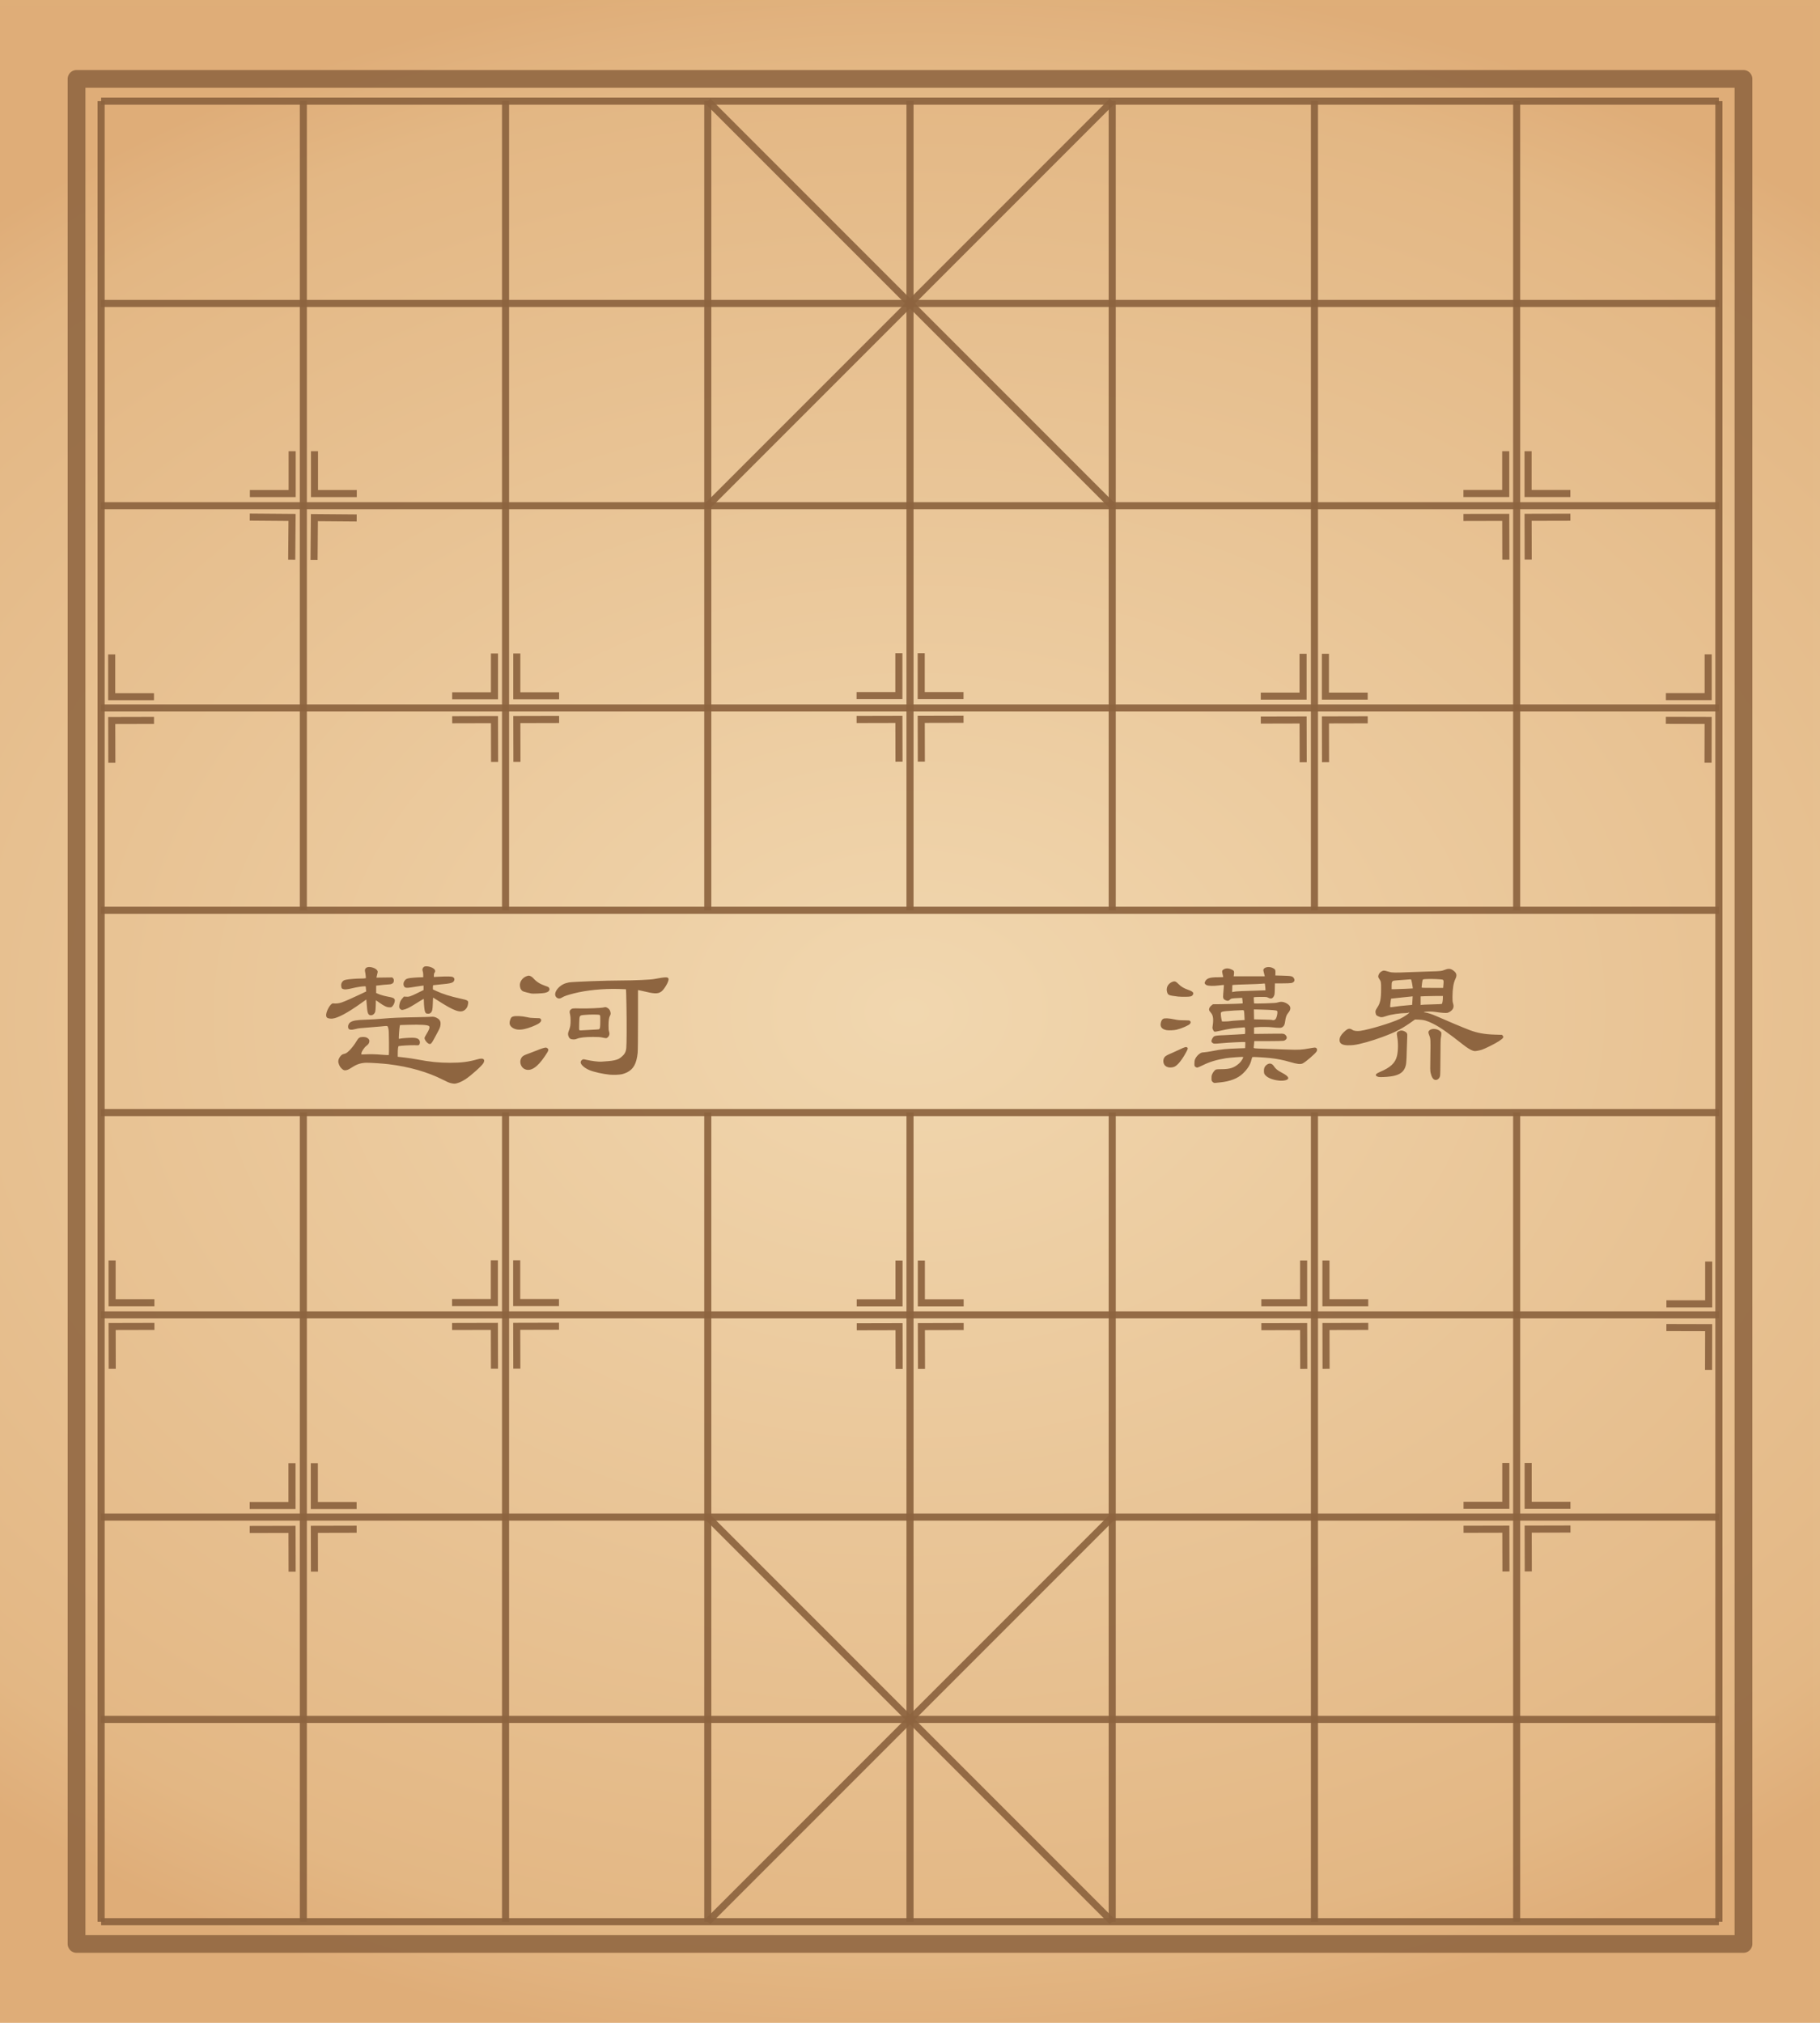 <svg viewBox="0 0 900 1000" xmlns="http://www.w3.org/2000/svg" xmlns:xlink="http://www.w3.org/1999/xlink"><filter id="a" color-interpolation-filters="sRGB" height="1.003" width="1.004" x="-.002" y="-.002"><feTurbulence baseFrequency=".3" numOctaves="10" result="result1" type="turbulence"/><feColorMatrix in="SourceGraphic" result="result0" type="luminanceToAlpha"/><feColorMatrix result="result2" values="1 0 0 0 0 0 1 0 0 0 0 0 1 0 0 0 0 0 0.4 0"/><feComposite in="result2" in2="result1" operator="over"/><feColorMatrix result="result91" values="1 0 0 0 0 0 1 0 0 0 0 0 1 0 0 0 0 0 10 -4"/><feComposite in="SourceGraphic" in2="result91" operator="out"/><feGaussianBlur stdDeviation=".7"/><feColorMatrix values="1 0 0 0 0 0 1 0 0 0 0 0 1 0 0 0 0 0 1 0"/></filter><radialGradient id="b" cx="431.532" cy="498.02" gradientTransform="matrix(1.553 -.018 .013 1.149 -226.93 -64.288)" gradientUnits="userSpaceOnUse" r="450"><stop offset="0" stop-color="#f1d8b0"/><stop offset=".9" stop-color="#e3b885"/><stop offset="1" stop-color="#dfae78"/></radialGradient><path d="m0 0h900v1000h-900z" fill="url(#b)"/><g stroke="#8d643f" stroke-width="3.5"><path d="m50 50h800" opacity=".923"/><path d="m50 150h800" opacity=".923"/><path d="m50 250h800" opacity=".923"/><path d="m50 350h800" opacity=".923"/><path d="m50 450h800" opacity=".923"/><path d="m50 550h800" opacity=".923"/><path d="m50 650h800" opacity=".923"/><path d="m50 750h800" opacity=".923"/><path d="m50 850h800" opacity=".923"/><path d="m50 950h800" opacity=".923"/><path d="m50 50v900" opacity=".923"/><path d="m150 50v400" opacity=".923"/><path d="m250 50v400" opacity=".923"/><path d="m350 50v400" opacity=".923"/><path d="m450 50v400" opacity=".923"/><path d="m550 50v400" opacity=".923"/><path d="m650 50v400" opacity=".923"/><path d="m750 50v400" opacity=".923"/><path d="m850 50v900" opacity=".923"/><path d="m150 550v400" opacity=".923"/><path d="m250 550v400" opacity=".923"/><path d="m350 550v400" opacity=".923"/><path d="m450 550v400" opacity=".923"/><path d="m550 550v400" opacity=".923"/><path d="m650 550v400" opacity=".923"/><path d="m750 550v400" opacity=".923"/><path d="m350 50 200 200" opacity=".923"/><path d="m350 250 200-200" opacity=".923"/><path d="m350 750 200 200" opacity=".923"/><path d="m350 950 200-200" opacity=".923"/><path d="m144.474 223.066v20.912h-20.912m31.96-20.912v20.912h20.912m-32.177 32.726.169-20.911-20.911-.169m31.79 21.169.169-20.911 20.911.169" fill="none" opacity=".923"/><path d="m144.474 223.066v20.912h-20.912m31.96-20.912v20.912h20.912m-31.897 32.704-.05-20.912-20.912.05m32.01 20.836-.05-20.912 20.912-.05" fill="none" opacity=".923" transform="translate(100.042 99.997)"/><path d="m144.474 223.066v20.912h-20.912m31.96-20.912v20.912h20.912m-31.897 32.704-.05-20.912-20.912.05m32.01 20.836-.05-20.912 20.912-.05" fill="none" opacity=".923" transform="translate(300.023 99.887)"/><path d="m144.474 223.066v20.912h-20.912m31.96-20.912v20.912h20.912m-31.897 32.704-.05-20.912-20.912.05m32.01 20.836-.05-20.912 20.912-.05" fill="none" opacity=".923" transform="translate(499.898 100.152)"/><path d="m144.474 223.066v20.912h-20.912m31.96-20.912v20.912h20.912m-31.897 32.704-.05-20.912-20.912.05m32.01 20.836-.05-20.912 20.912-.05" fill="none" opacity=".923" transform="translate(600.113 -.011)"/><path d="m144.474 223.066v20.912h-20.912m31.96-20.912v20.912h20.912m-31.897 32.704-.05-20.912-20.912.05m32.01 20.836-.05-20.912 20.912-.05" fill="none" opacity=".923" transform="translate(600.158 500.187)"/><path d="m144.474 223.066v20.912h-20.912m31.96-20.912v20.912h20.912m-31.897 32.704-.05-20.912-20.912.05m32.01 20.836-.05-20.912 20.912-.05" fill="none" opacity=".923" transform="translate(500.168 400.035)"/><path d="m144.474 223.066v20.912h-20.912m31.96-20.912v20.912h20.912m-31.897 32.704-.05-20.912-20.912.05m32.01 20.836-.05-20.912 20.912-.05" fill="none" opacity=".923" transform="translate(300.094 400.078)"/><path d="m144.474 223.066v20.912h-20.912m31.96-20.912v20.912h20.912m-31.897 32.704-.05-20.912-20.912.05m32.01 20.836-.05-20.912 20.912-.05" fill="none" opacity=".923" transform="translate(99.986 399.946)"/><path d="m144.474 223.066v20.912h-20.912m31.96-20.912v20.912h20.912m-31.897 32.704-.05-20.912-20.912.05m32.01 20.836-.05-20.912 20.912-.05" fill="none" opacity=".923" transform="translate(-.081 500.287)"/><path d="m155.523 223.066v20.912h20.912m-20.848 32.678-.05-20.912 20.912-.05" fill="none" opacity=".923" transform="translate(-100.293 100.436)"/><path d="m55.431 623.096v20.912h20.912m-20.848 32.678-.05-20.912 20.912-.05" fill="none" opacity=".923"/><path d="m844.709 323.47v20.912h-20.912m20.848 32.678.05-20.912-20.912-.05" fill="none" opacity=".923"/><path d="m844.96 623.649v20.912h-20.912m20.848 32.678.05-20.912-20.912-.05" fill="none" opacity=".923"/></g><path d="m0-0h900v1000h-900z" fill="#784421" filter="url(#a)" opacity=".072" transform="matrix(.996 0 0 .997 -.006 3.36)"/><path d="m222.921 535.456c-.746-.168-2.043-.726-3.907-1.68-7.419-3.797-16.788-6.474-26.888-7.684-2.781-.333-8.497-.714-10.759-.717-2.382-.004-4.644.628-6.541 1.826-2.049 1.294-2.503 1.538-3.297 1.774-1.099.326-1.757.116-2.746-.874-.845-.846-1.522-2.413-1.502-3.474.026-1.351 1.35-3.262 2.418-3.49.24-.051.747-.204 1.127-.34 1.27-.453 3.919-3.412 5.529-6.176.877-1.505 1.436-1.904 2.777-1.98 1.385-.078 2.339.192 2.995.848.431.431.528.652.528 1.203 0 .881-.427 1.552-1.508 2.368-1.086.82-2.516 3.023-2.445 3.767l.046.478 1.834-.08c2.885-.125 4.937-.075 8.372.205 1.754.143 3.248.201 3.32.129.072-.072.107-2.85.078-6.173-.048-5.402-.086-6.156-.363-7.118-.363-1.264-.052-1.192-3.592-.831-1.272.13-3.891.343-5.821.475-4.141.283-5.59.452-6.778.794-1.962.564-3.22.441-3.518-.344-.399-1.05.051-2.39 1.014-3.018 1.251-.816 3.109-1.121 7.687-1.258 2.969-.089 5.748-.265 8.931-.563 3.495-.328 8.007-.517 15.31-.643 4.21-.073 7.962-.18 8.336-.239.84-.132 2.035.229 3.034.917.979.673 1.38 1.604 1.257 2.917-.106 1.138-.377 1.855-1.443 3.827-.427.789-1.26 2.332-1.851 3.429-1.14 2.114-1.541 2.521-2.291 2.333-.972-.244-2.324-1.943-2.334-2.933 0-.198.347-.92.775-1.603 1.535-2.45 1.957-3.65 1.481-4.223-.523-.631-3.969-.857-10.273-.674l-4.105.119-.143.58c-.18.728-.556 6.076-.436 6.197.049.049.396.011.771-.084.818-.207 4.11-.433 6.105-.42 1.732.011 2.757.392 3.274 1.216.401.64.35 1.721-.105 2.231-.28.313-.41.328-2.191.24-1.704-.084-7.228.234-7.931.456-.29.092-.462 1.536-.462 3.886v1.371l3.229.361c1.776.198 4.557.613 6.18.921 6.518 1.238 10.742 1.674 16.346 1.687 5.617.013 9.223-.441 13.698-1.722 2.766-.792 3.885-.112 2.96 1.797-.609 1.259-6.026 6.151-8.924 8.06-2.026 1.335-4.304 2.232-5.575 2.197-.311-.009-1.067-.129-1.681-.267zm78.564-4.189c-3.337-.321-7.779-1.317-10-2.241-2.223-.925-4.02-2.42-4.313-3.589-.143-.57.207-1.262.797-1.58.496-.267.574-.265 1.942.054 2.47.576 6.074 1.03 7.4.931.661-.049 2.204-.165 3.429-.258 2.274-.172 4.091-.566 5.186-1.124 1.051-.536 2.654-2.011 3.03-2.789.835-1.725.846-1.851.921-10.369.058-6.662-.184-21.087-.357-21.259-.027-.028-1.726-.091-3.775-.141-7.709-.188-15.75.613-21.918 2.183-3.244.826-4.758 1.346-5.832 2.002-1.036.633-1.724.699-2.48.238-1.531-.933-1.254-3.067.652-5.018 1.362-1.394 3.041-2.251 5.165-2.637 1.89-.343 18.497-.956 26.031-.961 6.222-.005 14.601-.377 16.107-.717.57-.129 2.085-.394 3.366-.591 3.518-.539 4.148-.253 3.598 1.634-.339 1.165-1.756 3.515-2.738 4.541-1.652 1.726-3.435 1.889-8.133.742-1.403-.343-2.892-.673-3.309-.735l-.757-.112v14.665c0 9.131-.064 15.288-.168 16.316-.542 5.32-2.067 8.11-5.306 9.706-.717.353-1.806.748-2.42.877-1.461.307-4.246.412-6.118.232zm-42.06-2.768c-1.766-.822-2.651-3.312-1.813-5.096.595-1.265 1.136-1.624 3.995-2.646 1.44-.515 3.156-1.169 3.814-1.452 1.798-.775 3.821-1.428 4.423-1.428.356 0 .667.131.927.391.682.682.565 1.033-1.254 3.755-3.822 5.72-7.141 7.85-10.092 6.476zm23.149-14.767c-.72-.139-1.23-.679-1.504-1.593-.278-.928-.218-1.492.294-2.783.261-.656.547-1.644.637-2.197.242-1.493.202-4.522-.074-5.55-.362-1.35-.314-1.943.199-2.432.743-.709 1.093-.76 4.47-.655 3.684.114 10.542-.171 11.917-.496.895-.212 1-.206 1.631.096.846.405 1.417 1.075 1.654 1.94.254.926.219 1.4-.15 2.037-.491.849-.704 2.255-.723 4.773-.014 1.774.043 2.479.243 3.03.398 1.096.186 2.138-.576 2.836-.661.606-.701.607-2.957.129-.867-.184-2.074-.253-4.386-.253-3.806.002-6.442.293-7.851.868-1.004.41-1.677.469-2.825.248zm9.674-4.629c1.993-.089 3.736-.206 3.873-.259.597-.229.717-.891.717-3.951 0-2.897-.007-2.956-.359-3.151-.472-.262-4.807-.27-7.376-.013-2.673.266-2.55.079-2.685 4.111-.079 2.354-.057 3.213.086 3.385.146.176.42.208 1.156.136.531-.052 2.595-.168 4.588-.257zm-36.396-.151c-1.822-.245-3.309-1.229-3.736-2.471-.249-.724-.074-1.913.435-2.957.298-.611.469-.76 1.147-1 1.13-.4 4.431-.25 6.857.311 1.332.308 2.272.415 3.907.444 2.666.048 2.489.023 2.871.404.45.45.397 1.017-.154 1.644-.575.654-1.728 1.277-4.152 2.24-2.89 1.148-5.374 1.628-7.176 1.385zm-92.816-5.427c-1.309-.174-1.754-.612-1.754-1.73 0-1.439 1.24-4.107 2.447-5.268.412-.396.679-.526 1.01-.494 1.549.153 2.741.022 4.158-.457 1.666-.563 5.518-2.249 9.51-4.162l2.693-1.29-.101-.738c-.056-.406-.101-.979-.101-1.274 0-.533-.007-.536-.758-.535-1.102.002-3.664.412-5.861.939-2.659.638-3.841.742-4.669.411-.611-.244-.67-.323-.834-1.115-.227-1.095-.011-1.946.683-2.682.421-.446.731-.592 1.71-.804 1.309-.283 4.985-.574 7.276-.577.8-.001 1.687-.048 1.97-.105l.515-.103-.103-1.213c-.057-.667-.187-1.56-.289-1.984-.257-1.064.138-1.836 1.112-2.172 1.384-.478 4.225.436 4.89 1.574.304.521.306.584.06 1.594-.141.579-.3 1.254-.353 1.5l-.098.448 3.898-.049 3.898-.05.414.387c.467.436.562 1.381.21 2.085-.261.522-1.15.957-1.949.953-.586-.004-4.889.407-6.1.582l-.518.075v1.805 1.805l.917.409c1.172.522 3.388 1.146 5.223 1.47 3.027.535 3.478 1.015 2.87 3.059-.136.459-.5 1.1-.844 1.487-.595.67-.621.681-1.608.667-1.294-.018-2.436-.544-4.868-2.24l-1.818-1.268-.075 2.575c-.041 1.416-.158 2.839-.259 3.161-.263.835-.962 1.521-1.689 1.657-1.499.281-2.092-.581-2.332-3.391-.089-1.035-.211-2.44-.272-3.123l-.11-1.241-2.711 1.932c-6.534 4.658-11.322 7.221-14.034 7.515-.351.038-.961.026-1.356-.026zm47.64-2.592c-.145-.11-.374-.465-.508-.789-.257-.624-.561-3.468-.563-5.271 0-.592-.048-1.076-.104-1.076-.106 0-2.234 1.287-4.761 2.879-2.358 1.486-4.024 2.258-5.46 2.532-.581.111-.748.075-1.196-.255-.661-.487-.794-.994-.592-2.257.209-1.309.655-2.236 1.559-3.241l.73-.812.905.082c1.486.135 2.302-.12 5.609-1.748l3.15-1.551v-1.104-1.104l-.965.109c-.531.06-1.984.279-3.229.487-3.512.587-4.283.639-4.879.33-.952-.492-1.138-2.145-.362-3.214.608-.836.762-.945 1.781-1.254.779-.237 4.398-.536 6.738-.557l.757-.007v-1.193c0-.719-.101-1.445-.254-1.827-.313-.783-.106-1.583.544-2.097.916-.725 3.94-.088 5.171 1.09.533.51.581 1.252.12 1.839-.225.286-.319.647-.319 1.224v.819l2.512-.126c4.161-.209 6.257-.16 6.853.16.659.354.891.797.755 1.438-.3 1.412-1.407 1.751-7.401 2.269-1.618.14-3.0.29-3.07.333-.07.043-.127.531-.127 1.083v1.004l1.635.76c3.212 1.494 7.04 2.701 11.882 3.747 3.934.85 4.132.989 3.855 2.713-.203 1.258-.591 2.021-1.4 2.753-2.142 1.935-5.191.903-13.846-4.687-1.068-.69-1.974-1.254-2.014-1.254-.04 0-.108 1.274-.152 2.831-.09 3.175-.297 4.065-1.102 4.742-.362.305-.658.401-1.231.401-.415 0-.874-.09-1.019-.199zm52.113-9.78c-.175-.043-1.144-.266-2.153-.495-1.215-.276-2.015-.552-2.371-.815-.719-.532-1.171-1.597-1.192-2.81-.032-1.808 1.348-3.706 3.198-4.399.471-.176 1.015-.319 1.209-.317.603.006 1.608.557 2.158 1.184 1.539 1.753 3.307 2.916 5.69 3.742 1.938.672 2.118.779 2.317 1.385.138.417.122.622-.078 1.009-.31.6-.917.923-2.293 1.223-1.046.228-5.862.445-6.485.292z" fill="#8e6540" stroke-width=".159"/><path d="m600.351 535.312c-.185-.039-.544-.287-.797-.552-.432-.451-.46-.562-.457-1.786.01-1.113.071-1.438.461-2.214.504-1.004 1.242-1.841 1.815-2.059.205-.078 1.402-.142 2.661-.142 4.266 0 6.369-.714 8.887-3.014.85-.776 2.058-2.763 1.823-2.998-.181-.181-6.43.257-8.546.599-4.592.742-8.139 1.821-11.456 3.482-1.277.639-2.468 1.134-2.735 1.134-.269 0-.664-.166-.919-.386-.425-.367-.447-.451-.438-1.714.01-1.013.093-1.515.362-2.113.484-1.077 1.347-2.088 2.321-2.719.715-.463.986-.54 2.178-.616.749-.048 2.615-.337 4.146-.642 4.309-.86 6.583-1.085 13.255-1.315l2.816-.097.065-1.459c.036-.802.025-1.504-.025-1.559-.119-.133-8.918.281-10.855.511-.833.099-2.233.213-3.11.253-1.402.064-1.657.034-2.109-.25-.283-.178-.561-.511-.619-.741-.129-.516.435-1.791 1.055-2.385.541-.518 1.431-.65 5.34-.789 1.579-.056 4.413-.206 6.299-.333 1.886-.127 3.554-.231 3.708-.231.243 0 .279-.169.277-1.316 0-1.799-.089-2.072-.617-1.963-.23.048-1.479.156-2.777.24-2.463.16-5.089.557-7.927 1.199-.921.208-2.155.468-2.741.578-1.246.233-1.364.176-1.869-.897-.299-.637-.316-.815-.163-1.786.499-3.177.275-5.198-.704-6.36-.287-.341-.643-.797-.791-1.014-.575-.843-.187-1.936 1.038-2.921l.59-.474 4.115-.044c4.52-.049 10.513-.271 10.616-.394.036-.043-.01-.677-.099-1.409l-.164-1.331-1.923.093c-3.286.16-3.583.219-4.162.832-.61.646-1.174.7-2.216.21-1.078-.507-1.259-1.026-1.063-3.057.087-.9.198-2.264.247-3.031l.089-1.395h-.465c-.256 0-1.35.116-2.433.258-2.217.291-4.705.221-5.611-.158-.307-.128-.68-.419-.829-.646-.233-.356-.242-.482-.064-.912.763-1.842 2.223-2.37 6.559-2.37 1.387 0 2.522-.06 2.522-.134 0-.074-.145-.701-.322-1.394-.384-1.502-.277-1.928.611-2.414 1.183-.648 2.555-.551 4.223.299.822.418.964.796.789 2.097l-.143 1.069h7.689 7.689l-.4-1.593c-.375-1.495-.383-1.618-.139-1.99.689-1.051 2.782-1.305 4.43-.536 1.25.583 1.444.931 1.381 2.474l-.051 1.246 3.668.094c4.422.113 4.98.258 5.598 1.453.53 1.024-.025 1.897-1.391 2.19-.437.094-2.433.17-4.436.17h-3.642l-.062 2.751c-.056 2.483-.098 2.825-.433 3.513-.613 1.258-1.499 1.522-2.795.833-.714-.38-.877-.399-3.413-.397-1.464.002-2.914.043-3.221.094l-.558.092.054 1.461c.029.803.108 1.518.174 1.587.066.069 2.517.048 5.448-.047 4.651-.151 5.457-.215 6.34-.503 1.382-.45 2.534-.356 3.907.32 1.412.695 2.178 1.586 2.178 2.533 0 .826-.287 1.444-1.155 2.489-.734.883-1.133 2.011-1.399 3.95-.224 1.632-.446 2.188-1.097 2.736-.827.696-1.359.722-5.599.278-1.763-.185-5.478-.196-7.495-.023l-1.196.103v1.595 1.595l2.552-.005c1.403-.003 4.633-.039 7.176-.08 4.104-.066 4.692-.044 5.219.195.671.304 1.238 1.11 1.239 1.761 0 .71-.758 1.417-1.683 1.569-.433.071-3.849.134-7.591.139l-6.803.01-.102 1.395c-.056.767-.135 1.552-.174 1.744-.096.463.027.475 6.627.682 2.938.092 7.506.249 10.151.348 5.35.201 7.086.107 10.734-.58 1.167-.22 2.364-.4 2.659-.4 1.003 0 1.461.91.947 1.882-.561 1.061-5.53 5.339-6.939 5.974-1.114.502-2.669.32-6.23-.728-3.213-.946-6.373-1.576-9.728-1.94-2.707-.294-8.518-.634-8.823-.516-.133.051-.341.589-.495 1.28-.54 2.427-1.952 4.702-4.29 6.91-2.579 2.436-6.211 3.837-11.288 4.355-.911.093-1.872.197-2.135.23-.263.034-.63.029-.815-.01zm7.912-30.514c.395-.08 2.179-.236 3.964-.346l3.247-.201-.104-1.999c-.152-2.913-.14-2.876-.939-2.875-1.308.002-6.753.322-8.24.485-1.927.211-2.345.374-2.474.96-.101.461.131 2.428.418 3.538l.155.598 1.628-.007c.896-.005 1.952-.072 2.346-.152zm22.402-.858c.744-.744 1.344-3.795.831-4.221-.355-.294-2.605-.48-7.329-.605l-4.111-.108.044 2.458.044 2.458 4.425.093c2.434.051 4.473.141 4.532.199.257.257 1.198.093 1.564-.273zm-19.481-13.817c.63-.083 4.16-.232 7.844-.329 3.684-.098 6.723-.202 6.754-.231.076-.072-.232-3.253-.323-3.344-.04-.04-.677-.002-1.418.086-.74.087-3.965.227-7.167.31-3.201.084-6.193.2-6.649.258l-.828.106-.049 1.741-.049 1.741.369-.093c.203-.051.885-.161 1.515-.245zm21.399 44.082c-3.224-.318-5.835-1.371-6.999-2.823-.416-.519-.496-.769-.55-1.723-.078-1.376.244-2.318 1.027-3.006 1.502-1.319 2.903-1.128 3.971.541.725 1.134 1.742 1.976 3.495 2.893 2.619 1.371 3.693 2.315 3.495 3.072-.204.781-2.245 1.262-4.439 1.046zm76.998-.372c-.927-.24-1.643-1.372-2.098-3.317-.269-1.151-.28-1.774-.157-8.734.141-7.945.12-8.288-.592-10.074-.511-1.281-.5-1.724.058-2.282 1.179-1.179 3.925-.979 5.424.395.534.489.561.564.535 1.487-.015.535-.114 1.28-.221 1.657-.14.494-.202 3.149-.223 9.536-.02 6.162-.086 9.059-.215 9.535-.341 1.252-1.478 2.067-2.512 1.799zm-27.825-1.432c-.321-.065-.77-.24-.997-.389-.875-.573-.347-1.26 1.599-2.08 5.232-2.206 7.535-4.345 8.435-7.831.632-2.451.687-6.738.124-9.688-.331-1.732-.224-2.111.737-2.619.904-.478 1.786-.472 2.843.02 1.151.536 1.526 1.157 1.402 2.32-.051.482-.158 3.604-.236 6.937-.151 6.434-.263 7.431-1.025 9.095-1.011 2.208-3.191 3.456-6.936 3.971-2.084.287-5.161.423-5.946.264zm-104.033-4.779c-1.188-.309-1.89-.899-2.241-1.882-.426-1.193-.185-2.516.614-3.373.403-.433 1.658-1.095 3.335-1.762.639-.254 2.382-1.048 3.873-1.765 2.765-1.329 3.246-1.447 3.852-.944.372.309.241.751-.768 2.582-1.97 3.577-3.954 6.027-5.516 6.811-.807.405-2.276.561-3.151.333zm150.625-8.204c-1.156-.387-2.872-1.44-4.714-2.893-7.641-6.027-11.55-8.752-15.06-10.498-2.859-1.422-4.468-1.879-6.937-1.97l-1.914-.071-1.116.8c-5.209 3.731-8.362 5.387-14.87 7.806-5.376 1.999-11.123 3.614-14.266 4.01-.849.107-2.284.167-3.188.133-2.666-.1-3.868-.899-3.864-2.571 0-1.295.644-2.503 2.055-3.874 1.507-1.464 2.369-1.908 3.243-1.673.345.093.805.308 1.022.479.676.532 2.308.736 4.003.501 4.347-.603 15.078-3.842 19.387-5.852 2.336-1.09 5.397-3.252 4.603-3.252-.142 0-.302.072-.356.159-.054.088-.507.16-1.006.16-3.014 0-7.49.669-9.807 1.466-2.158.742-2.756.752-4.15.07-.72-.352-.883-.515-1.039-1.035-.376-1.255-.257-1.818.671-3.181 1.48-2.173 1.903-4.184 1.922-9.121.014-3.511-.032-3.772-.872-5.024-.609-.908-.668-1.211-.388-2.004.312-.884.919-1.538 1.796-1.934.601-.271.793-.287 1.595-.129.501.099 1.378.337 1.948.528 1.268.426 3.021.45 10.207.137 2.675-.117 7.16-.271 9.967-.342 5.279-.135 5.585-.172 7.651-.946 1.669-.625 2.807-.404 4.23.82 1.267 1.09 1.424 2.144.577 3.879-.912 1.867-1.372 4.697-1.416 8.706-.02 1.824.034 2.482.269 3.245.384 1.249.344 2.049-.142 2.879-.433.739-1.558 1.569-2.513 1.856-.679.203-3.222.019-6.102-.442-1.677-.269-4.741-.24-5.492.051-.339.131-.278.162.478.242 1.174.123 3.591.918 5.768 1.897 4.1 1.843 13.08 5.607 16.252 6.813 3.725 1.416 7.459 2.084 12.47 2.231l3.482.102.379.441c.629.731.244 1.273-1.922 2.708-1.771 1.173-6.942 3.76-8.452 4.228-1.115.346-2.906.684-3.509.663-.175-.006-.571-.095-.878-.198zm-38.258-21.789c1.017-.168 3.278-.424 5.024-.569 1.746-.145 3.186-.275 3.201-.29.015-.015.079-.975.142-2.133l.115-2.106-.54.078c-.297.043-2.689.293-5.316.556-2.626.263-4.785.494-4.797.514-.115.186-.557 3.969-.479 4.095.141.229.511.208 2.652-.145zm18.037-1.096c3.021-.068 4.798-.169 4.908-.278.223-.223.48-1.815.481-2.978v-.917h-3.229c-1.776 0-4.252.047-5.502.105l-2.273.104v2.147 2.147l.439-.111c.241-.061 2.57-.159 5.175-.218zm-13.168-7.706 3.689-.188-.073-.651c-.124-1.105-.491-3.021-.666-3.473-.143-.369-.24-.42-.692-.363-.289.036-1.602.142-2.918.234-5.596.393-5.385.36-5.819.912-.275.349-.321.646-.321 2.061v1.653l1.555.003c.855.002 3.215-.082 5.244-.186zm18.831-2.169c.159-1.772.096-2.153-.388-2.351-.548-.223-5.727-.442-7.726-.327-1.995.115-2.022.122-2.18.54-.145.385-.504 2.935-.504 3.584 0 .246.441.268 5.322.268h5.322zm-136.87 22.604c-2.288-.415-3.275-1.577-2.926-3.447.213-1.14.628-1.859 1.256-2.177.751-.381 2.734-.273 5.502.298 1.728.357 2.515.431 4.728.446 2.372.015 2.69.05 2.99.321.427.387.427.893-0 1.436-.584.743-4.098 2.275-6.655 2.903-1.164.286-3.864.407-4.896.22zm5.667-16.602c-4.65-.571-4.964-.694-5.425-2.127-.699-2.175.397-4.343 2.613-5.169 1.17-.436 1.684-.243 3.065 1.15 1.293 1.305 2.607 2.073 4.963 2.899 2.105.738 2.71 1.463 2.031 2.433-.527.752-1.097.897-3.658.93-1.316.017-2.93-.035-3.588-.116z" fill="#8e6540" stroke-width=".159"/><path d="m37.852 39.009h824.297v921.982h-824.297z" style="opacity:.867;fill:none;stroke:#8e6540;stroke-width:8.779;stroke-linecap:round;stroke-linejoin:round"/></svg>